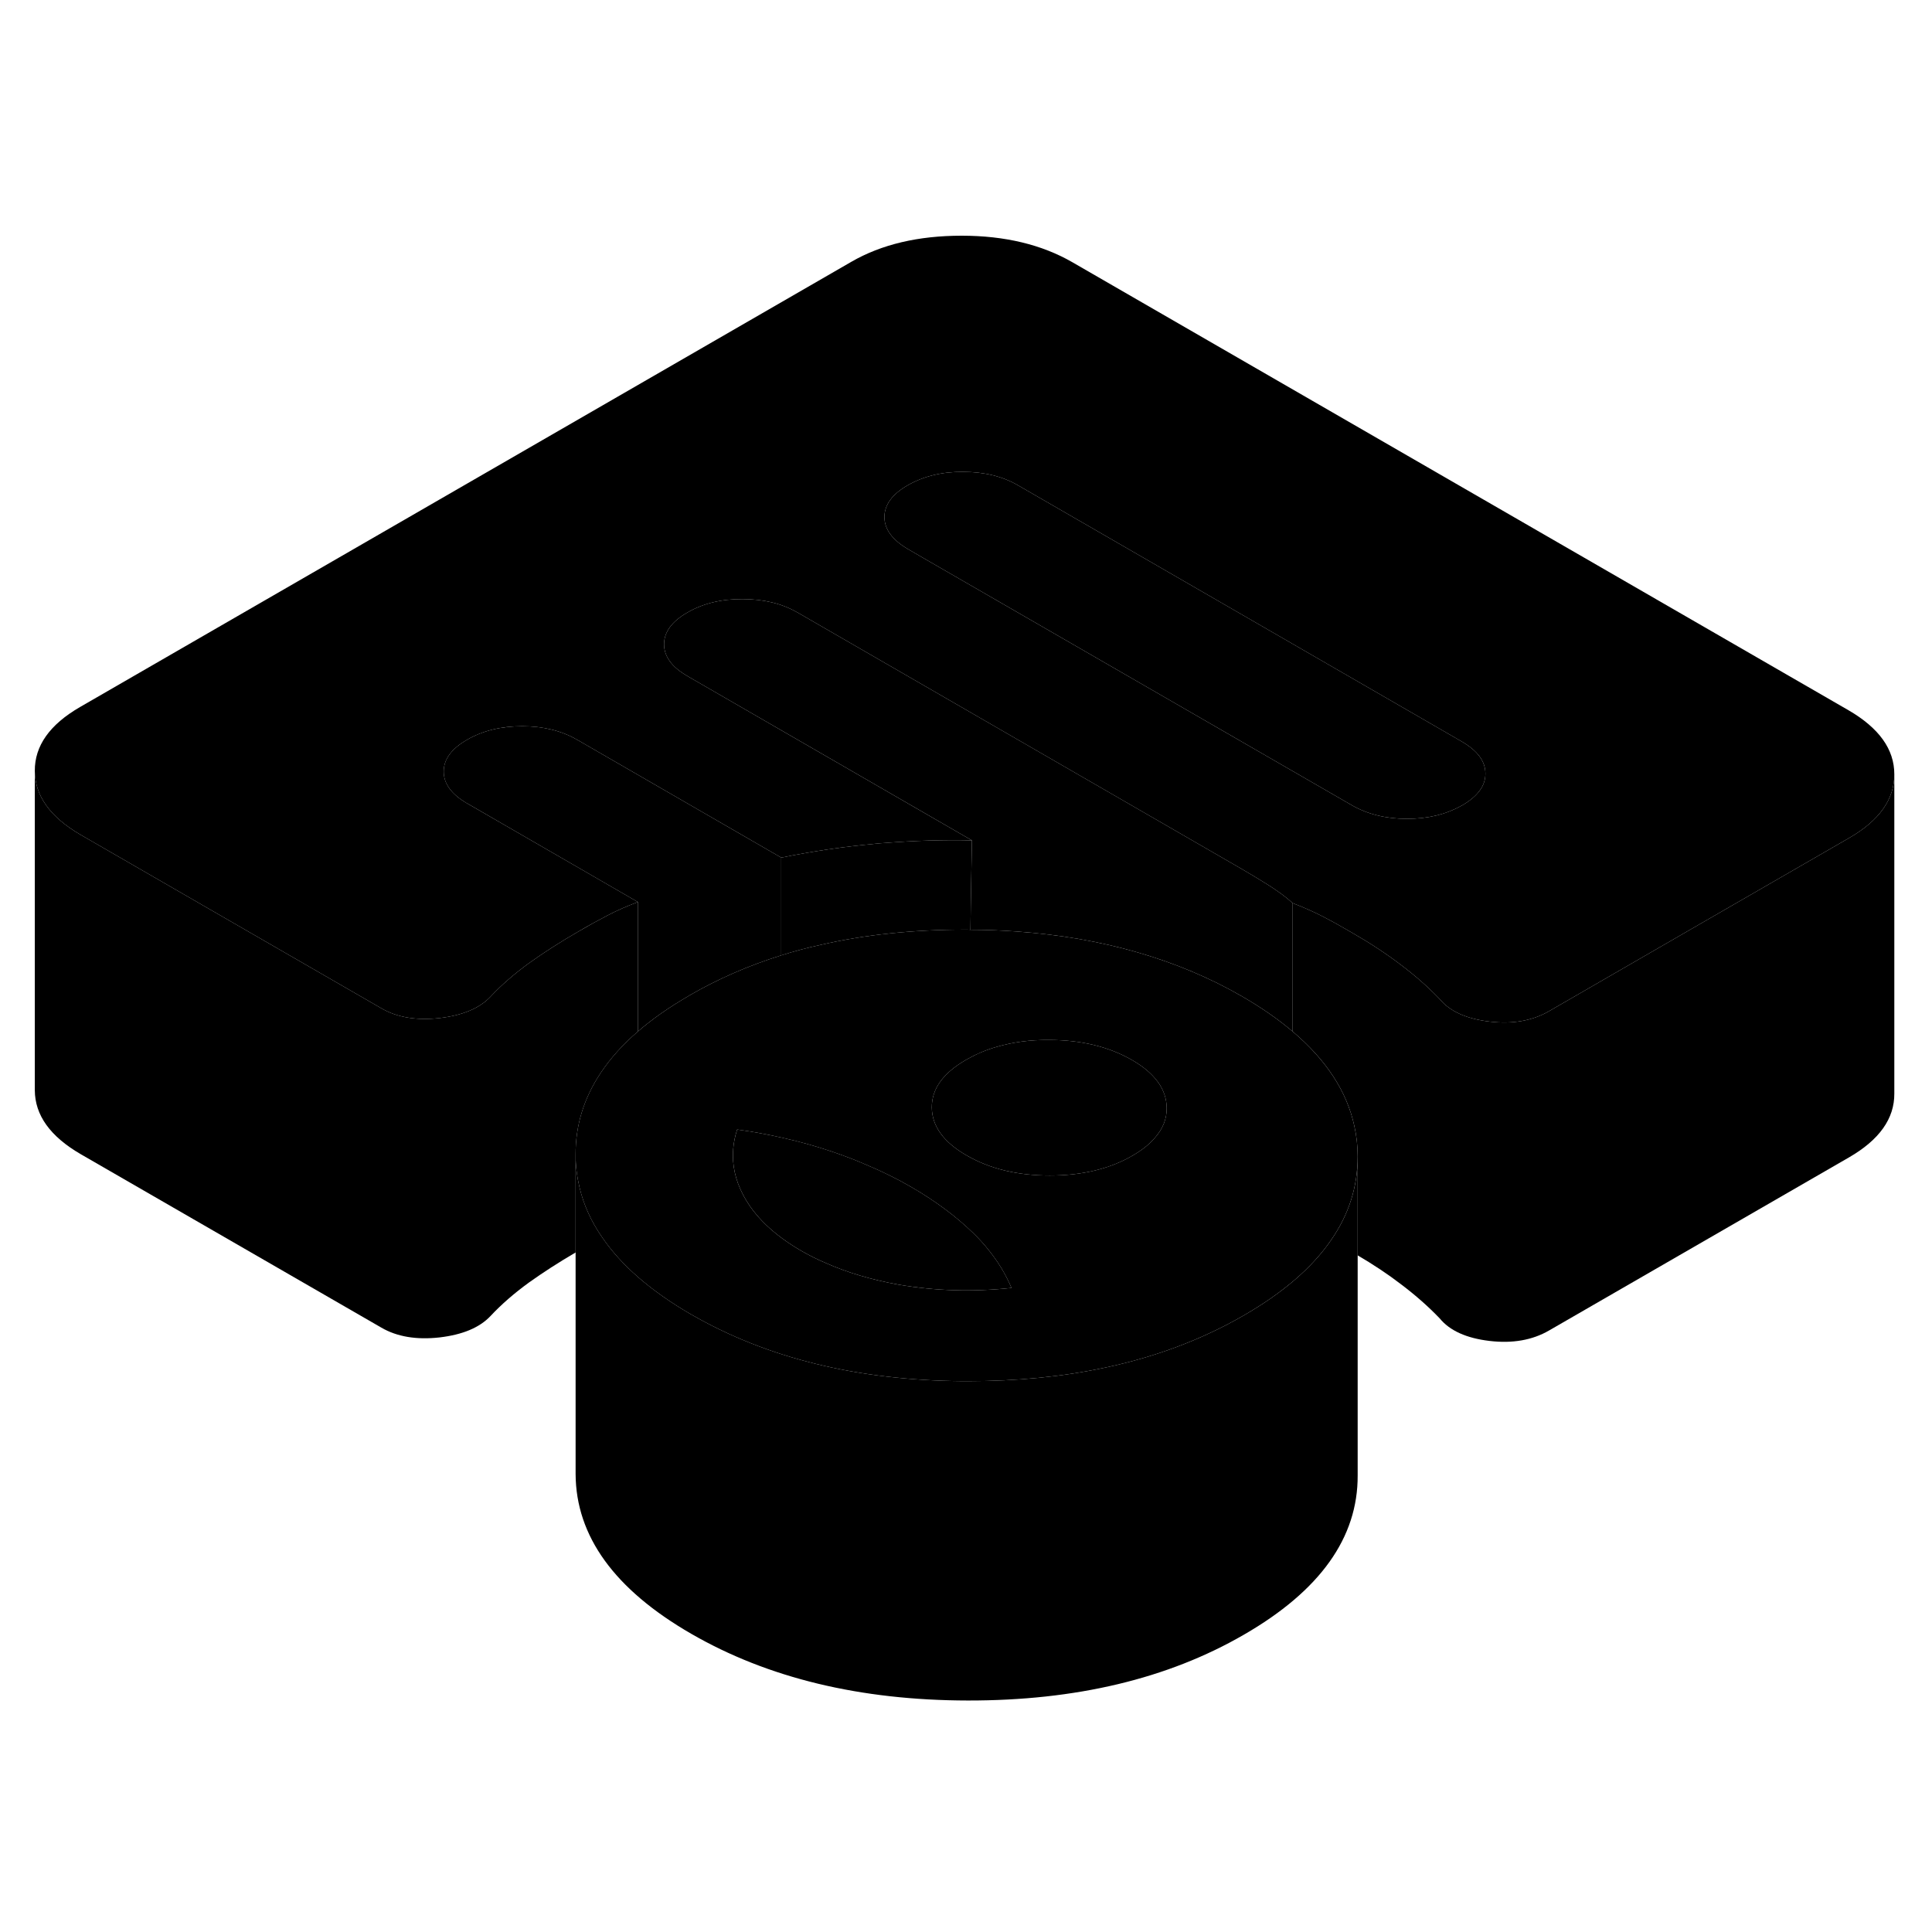 <svg width="24" height="24" viewBox="0 0 121 97" xmlns="http://www.w3.org/2000/svg" stroke-width="1px" stroke-linecap="round" stroke-linejoin="round">
    <path d="M60.87 40.632L60.8 44.662L60.779 46.232C60.679 46.222 60.57 46.222 60.46 46.222C57.2 46.222 54.17 46.532 51.37 47.182C50.53 47.362 49.72 47.582 48.93 47.832V41.712C50.89 41.312 52.86 41.022 54.85 40.842C55.05 40.822 55.25 40.802 55.45 40.792C57.24 40.652 59.05 40.592 60.87 40.632Z" class="pr-icon-iso-solid-stroke" stroke-linejoin="round"/>
    <path d="M118.64 36.512V56.492C118.65 58.052 117.71 59.382 115.81 60.482L97.01 71.332C95.97 71.932 94.73 72.152 93.29 71.982C91.85 71.812 90.8 71.342 90.17 70.572C89.47 69.842 88.66 69.122 87.73 68.422C86.91 67.792 86 67.192 85.03 66.622V60.402C85.03 59.762 84.96 59.132 84.82 58.512C84.35 56.352 83.06 54.382 80.96 52.602V44.562C81.66 44.832 82.29 45.112 82.87 45.412C83.45 45.712 84.06 46.052 84.69 46.422C85.79 47.052 86.81 47.722 87.73 48.422C88.66 49.122 89.47 49.842 90.17 50.572C90.8 51.342 91.85 51.812 93.29 51.982C94.73 52.152 95.97 51.932 97.01 51.332L105.39 46.492L115.81 40.482C117.7 39.392 118.64 38.062 118.64 36.512Z" class="pr-icon-iso-solid-stroke" stroke-linejoin="round"/>
    <path d="M80.96 44.562V52.602C80.05 51.832 79 51.102 77.79 50.402C73.78 48.092 69.09 46.732 63.72 46.342C62.76 46.272 61.78 46.232 60.78 46.232L60.8 44.662L60.87 40.632L56.92 38.352L43.07 30.352C43.07 30.352 43.05 30.342 43.04 30.332C42.08 29.782 41.59 29.112 41.59 28.352C41.59 27.592 42.07 26.922 43.05 26.362C44.03 25.792 45.18 25.512 46.51 25.522C47.81 25.522 48.96 25.792 49.93 26.352C49.94 26.362 49.96 26.362 49.97 26.372L77.75 42.412C78.27 42.712 78.83 43.052 79.44 43.432C80.05 43.822 80.56 44.192 80.96 44.562Z" class="pr-icon-iso-solid-stroke" stroke-linejoin="round"/>
    <path d="M115.77 32.482L67.16 4.422C65.25 3.322 62.94 2.762 60.23 2.762C57.52 2.762 55.21 3.302 53.31 4.402L5.01 32.282C3.11 33.382 2.17 34.712 2.18 36.282C2.19 37.842 3.14 39.172 5.05 40.282L15.43 46.272L23.89 51.152C24.87 51.722 26.09 51.922 27.53 51.762C28.97 51.592 30.03 51.152 30.72 50.422C31.41 49.682 32.21 48.992 33.13 48.322C34.05 47.662 35.09 46.992 36.24 46.332C36.87 45.962 37.47 45.632 38.05 45.332C38.62 45.032 39.26 44.752 39.95 44.492L29.27 38.322C29.27 38.322 29.24 38.302 29.23 38.302C28.28 37.742 27.79 37.082 27.79 36.322C27.79 35.562 28.27 34.892 29.25 34.332C30.23 33.762 31.38 33.482 32.71 33.482C34.01 33.482 35.16 33.762 36.13 34.322C36.14 34.332 36.16 34.332 36.17 34.342L48.93 41.712C50.89 41.312 52.86 41.022 54.85 40.842C55.05 40.822 55.25 40.802 55.45 40.792C57.24 40.652 59.05 40.592 60.87 40.632L56.92 38.352L43.07 30.352C43.07 30.352 43.05 30.342 43.04 30.332C42.08 29.782 41.59 29.112 41.59 28.352C41.59 27.592 42.07 26.922 43.05 26.362C44.03 25.792 45.18 25.512 46.51 25.522C47.81 25.522 48.96 25.792 49.93 26.352C49.94 26.362 49.96 26.362 49.97 26.372L77.75 42.412C78.27 42.712 78.83 43.052 79.44 43.432C80.05 43.822 80.56 44.192 80.96 44.562C81.66 44.832 82.29 45.112 82.87 45.412C83.45 45.712 84.06 46.052 84.69 46.422C85.79 47.052 86.81 47.722 87.73 48.422C88.66 49.122 89.47 49.842 90.17 50.572C90.8 51.342 91.85 51.812 93.29 51.982C94.73 52.152 95.97 51.932 97.01 51.332L105.39 46.492L115.81 40.482C117.7 39.392 118.64 38.062 118.64 36.512V36.492C118.64 34.922 117.68 33.592 115.77 32.482ZM91.57 38.442L91.51 38.472C90.54 39.012 89.41 39.282 88.11 39.282C86.81 39.282 85.63 38.992 84.65 38.422L57.8 22.932L56.87 22.392C55.89 21.822 55.4 21.152 55.39 20.392C55.39 19.622 55.87 18.952 56.85 18.392C57.83 17.832 58.98 17.542 60.31 17.552C61.64 17.552 62.79 17.832 63.77 18.402L91.55 34.442C92.53 35.012 93.03 35.672 93.03 36.442C93.04 37.212 92.55 37.872 91.57 38.442Z" class="pr-icon-iso-solid-stroke" stroke-linejoin="round"/>
    <path d="M93.029 36.442C93.04 37.212 92.55 37.872 91.57 38.442L91.51 38.472C90.54 39.012 89.41 39.282 88.11 39.282C86.81 39.282 85.63 38.992 84.65 38.422L57.8 22.932L56.87 22.392C55.89 21.822 55.4 21.152 55.39 20.392C55.39 19.622 55.87 18.952 56.85 18.392C57.83 17.832 58.98 17.542 60.31 17.552C61.64 17.552 62.789 17.832 63.77 18.402L91.55 34.442C92.53 35.012 93.029 35.672 93.029 36.442Z" class="pr-icon-iso-solid-stroke" stroke-linejoin="round"/>
    <path d="M84.819 58.512C84.349 56.352 83.059 54.382 80.959 52.602C80.049 51.832 78.999 51.102 77.789 50.402C73.779 48.092 69.089 46.732 63.719 46.342C62.759 46.272 61.779 46.232 60.779 46.232C60.679 46.222 60.569 46.222 60.459 46.222C57.199 46.222 54.169 46.532 51.369 47.182C50.529 47.362 49.719 47.582 48.929 47.832C46.879 48.472 44.959 49.312 43.179 50.342C43.159 50.352 43.139 50.362 43.119 50.382C41.909 51.082 40.849 51.822 39.949 52.602C38.999 53.422 38.229 54.282 37.629 55.182C36.569 56.772 36.039 58.482 36.049 60.322C36.049 61.022 36.139 61.712 36.299 62.382C36.559 63.472 37.029 64.512 37.719 65.502C38.909 67.252 40.759 68.852 43.249 70.302C43.259 70.302 43.279 70.312 43.289 70.322C48.019 73.052 53.689 74.452 60.309 74.502H60.619C63.689 74.502 66.559 74.222 69.219 73.652C72.379 72.982 75.249 71.902 77.829 70.422C77.849 70.412 77.879 70.392 77.899 70.382C80.359 68.962 82.179 67.392 83.359 65.672C84.479 64.062 85.029 62.322 85.029 60.452V60.402C85.029 59.762 84.959 59.132 84.819 58.512ZM56.259 68.452C54.599 68.152 53.089 67.712 51.719 67.102C51.189 66.882 50.679 66.622 50.189 66.342C48.449 65.332 47.239 64.172 46.539 62.832C46.049 61.892 45.839 60.942 45.919 59.972C45.949 59.572 46.029 59.162 46.169 58.742C47.119 58.872 48.039 59.042 48.929 59.242C50.029 59.482 51.089 59.782 52.099 60.122C52.809 60.362 53.499 60.622 54.169 60.912C55.199 61.342 56.179 61.822 57.089 62.352C58.589 63.222 59.879 64.182 60.959 65.232C61.299 65.562 61.609 65.902 61.889 66.252C62.509 67.012 62.989 67.812 63.349 68.662C60.929 68.922 58.569 68.852 56.259 68.452ZM72.319 59.272C71.979 59.672 71.509 60.042 70.919 60.382C69.489 61.212 67.759 61.622 65.739 61.622C63.719 61.622 61.989 61.202 60.539 60.362C59.089 59.532 58.369 58.522 58.359 57.362C58.349 56.192 59.069 55.202 60.509 54.372C60.549 54.352 60.589 54.322 60.639 54.302C61.189 53.992 61.789 53.742 62.429 53.562C63.419 53.272 64.499 53.122 65.689 53.132C67.709 53.132 69.439 53.552 70.889 54.382C72.339 55.222 73.059 56.222 73.069 57.392C73.079 58.072 72.829 58.702 72.319 59.272Z" class="pr-icon-iso-solid-stroke" stroke-linejoin="round"/>
    <path d="M85.03 60.452V80.402C85.05 84.302 82.67 87.632 77.9 90.382C73.13 93.142 67.37 94.512 60.62 94.502C53.87 94.492 48.09 93.092 43.29 90.322C38.49 87.552 36.07 84.212 36.05 80.322V60.322C36.05 61.022 36.14 61.712 36.3 62.382C36.56 63.472 37.03 64.512 37.72 65.502C38.91 67.252 40.76 68.852 43.25 70.302C43.26 70.302 43.28 70.312 43.29 70.322C48.02 73.052 53.69 74.452 60.31 74.502H60.62C63.69 74.502 66.56 74.222 69.22 73.652C72.38 72.982 75.25 71.902 77.83 70.422C77.85 70.412 77.88 70.392 77.9 70.382C80.36 68.962 82.18 67.392 83.36 65.672C84.48 64.062 85.03 62.322 85.03 60.452Z" class="pr-icon-iso-solid-stroke" stroke-linejoin="round"/>
    <path d="M73.069 57.392C73.079 58.072 72.829 58.702 72.319 59.272C71.979 59.672 71.51 60.042 70.919 60.382C69.49 61.212 67.759 61.622 65.739 61.622C63.719 61.622 61.989 61.202 60.539 60.362C59.089 59.532 58.37 58.522 58.359 57.362C58.349 56.192 59.069 55.202 60.509 54.372C60.549 54.352 60.59 54.322 60.639 54.302C61.19 53.992 61.789 53.742 62.429 53.562C63.419 53.272 64.5 53.122 65.69 53.132C67.71 53.132 69.439 53.552 70.889 54.382C72.34 55.222 73.059 56.222 73.069 57.392Z" class="pr-icon-iso-solid-stroke" stroke-linejoin="round"/>
    <path d="M63.35 68.662C60.93 68.922 58.57 68.852 56.26 68.452C54.6 68.152 53.09 67.712 51.72 67.102C51.19 66.882 50.68 66.622 50.19 66.342C48.45 65.332 47.24 64.172 46.54 62.832C46.05 61.892 45.84 60.942 45.92 59.972C45.95 59.572 46.03 59.162 46.17 58.742C47.12 58.872 48.04 59.042 48.93 59.242C50.03 59.482 51.09 59.782 52.1 60.122C52.81 60.362 53.5 60.622 54.17 60.912C55.2 61.342 56.18 61.822 57.09 62.352C58.59 63.222 59.88 64.182 60.96 65.232C61.3 65.562 61.61 65.902 61.89 66.252C62.51 67.012 62.99 67.812 63.35 68.662Z" class="pr-icon-iso-solid-stroke" stroke-linejoin="round"/>
    <path d="M39.95 44.492V52.602C39 53.422 38.23 54.282 37.63 55.182C36.57 56.772 36.04 58.482 36.05 60.322V66.442C34.97 67.072 34 67.702 33.13 68.322C32.21 68.992 31.41 69.682 30.72 70.422C30.03 71.152 28.97 71.592 27.529 71.762C26.09 71.922 24.87 71.722 23.89 71.152L5.05 60.282C3.14 59.172 2.19 57.842 2.18 56.282V36.282C2.19 37.842 3.14 39.172 5.05 40.282L15.43 46.272L23.89 51.152C24.87 51.722 26.09 51.922 27.529 51.762C28.97 51.592 30.03 51.152 30.72 50.422C31.41 49.682 32.21 48.992 33.13 48.322C34.05 47.662 35.09 46.992 36.239 46.332C36.87 45.962 37.47 45.632 38.05 45.332C38.62 45.032 39.26 44.752 39.95 44.492Z" class="pr-icon-iso-solid-stroke" stroke-linejoin="round"/>
    <path d="M48.929 41.712V47.832C46.879 48.472 44.959 49.312 43.179 50.342C43.159 50.352 43.139 50.362 43.119 50.382C41.909 51.082 40.849 51.822 39.949 52.602V44.492L29.269 38.322C29.269 38.322 29.239 38.302 29.229 38.302C28.279 37.742 27.789 37.082 27.789 36.322C27.789 35.562 28.269 34.892 29.249 34.332C30.229 33.762 31.379 33.482 32.709 33.482C34.009 33.482 35.159 33.762 36.129 34.322C36.139 34.332 36.159 34.332 36.169 34.342L48.929 41.712Z" class="pr-icon-iso-solid-stroke" stroke-linejoin="round"/>
</svg>